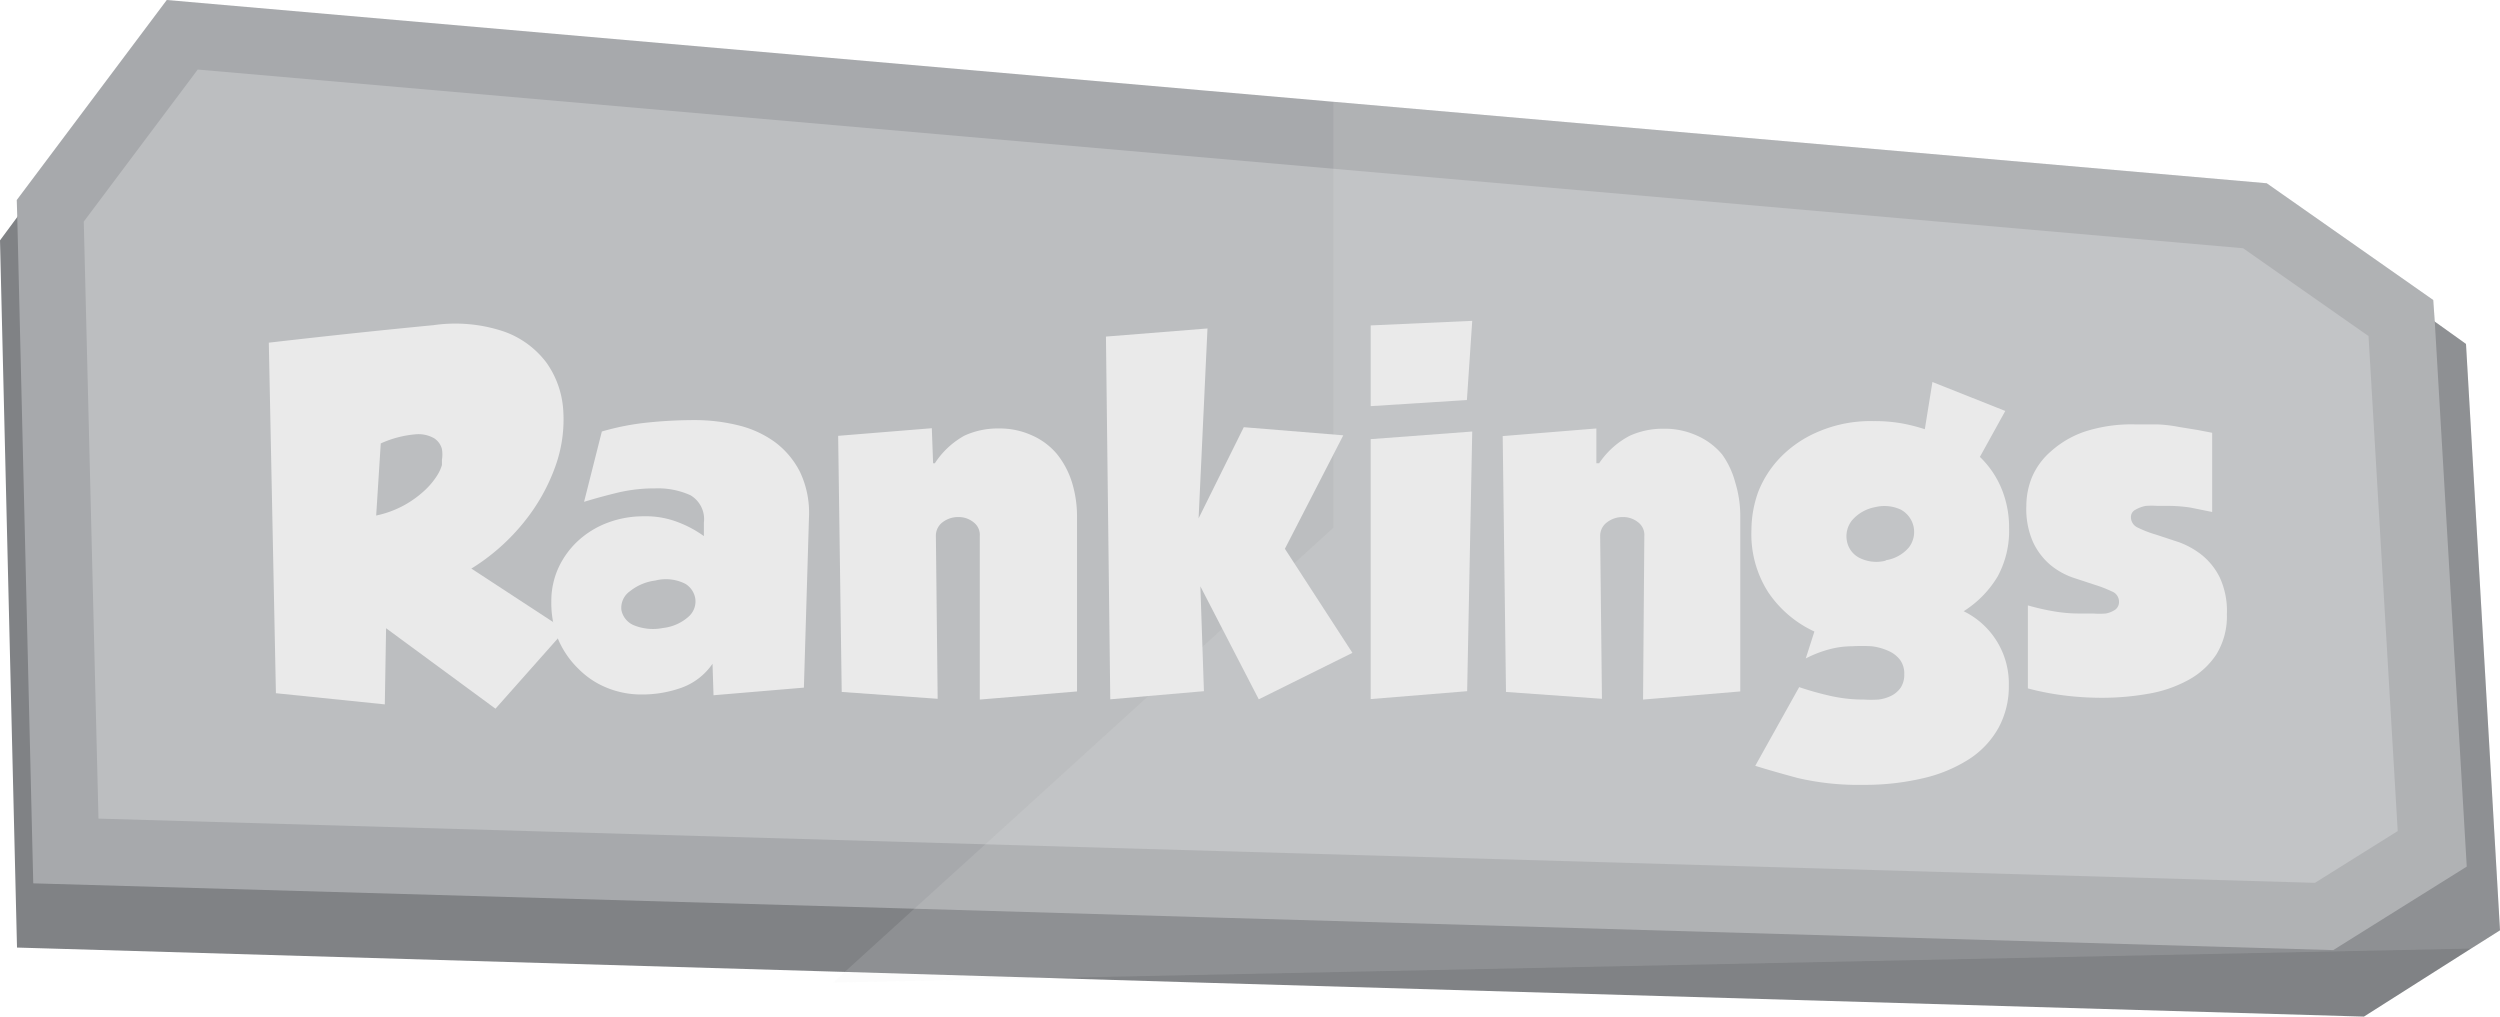 <svg xmlns="http://www.w3.org/2000/svg" viewBox="0 0 98.49 40.05"><defs><style>.a{fill:#808285;}.b{fill:#a7a9ac;}.c{fill:#bcbec0;}.d{fill:#e6e7e8;opacity:0.14;isolation:isolate;}.e{fill:#eaeaea;}</style></defs><title>ranking-btngray</title><polygon class="a" points="98.49 36.65 97.35 37.37 93.13 40.05 47.27 38.71 41.31 38.53 33.28 38.29 0.67 37.33 0 9.47 0.68 8.55 6.03 1.31 47.27 4.96 52.53 5.43 90.45 8.79 95.92 12.67 97.15 13.55 98.49 36.65"/><polygon class="b" points="97.18 34.14 91.92 37.43 47.27 36.13 36.02 35.8 1.31 34.8 0.68 8.55 0.66 7.88 6.57 0 47.27 3.55 52.53 4.01 89.3 7.22 95.86 11.82 95.92 12.67 97.18 34.14"/><polygon class="c" points="3.88 32.25 3.3 8.73 7.79 2.74 88.37 9.78 93.31 13.24 94.46 32.74 91.2 34.78 3.88 32.25"/><polygon class="d" points="98.49 36.65 97.35 37.37 41.31 38.53 32.83 38.71 33.28 38.29 36.02 35.8 38.82 33.26 52.53 20.79 52.53 4.01 89.3 7.22 95.86 11.82 95.92 12.67 97.15 13.55 98.49 36.65"/><path class="e" d="M29.27,28.82l-2.75,3.1-4.31-3.17-.05,3-4.29-.44L17.59,17.5q3.37-.39,6.49-.69a6,6,0,0,1,2.77.25,3.58,3.58,0,0,1,1.68,1.23,3.63,3.63,0,0,1,.66,1.88,5.43,5.43,0,0,1-.31,2.2,7.49,7.49,0,0,1-1.23,2.19,8.18,8.18,0,0,1-2.08,1.84ZM22,21.47l-.18,2.84a4,4,0,0,0,1.11-.41,4.07,4.07,0,0,0,.79-.57,2.92,2.92,0,0,0,.49-.58,1.59,1.59,0,0,0,.2-.43v-.2a1.28,1.28,0,0,0,0-.43.72.72,0,0,0-.3-.42,1.25,1.25,0,0,0-.74-.16A4.17,4.17,0,0,0,22,21.47Z" transform="translate(-7 -4)"/><path class="e" d="M35.07,30.15h0a2.52,2.52,0,0,1-1.21.94,4.63,4.63,0,0,1-1.59.27,3.58,3.58,0,0,1-1.35-.26,3.32,3.32,0,0,1-1.12-.74,3.56,3.56,0,0,1-.8-1.15,3.85,3.85,0,0,1-.28-1.51A3.15,3.15,0,0,1,29,26.37a3.37,3.37,0,0,1,.77-1.06,3.57,3.57,0,0,1,1.15-.71,4,4,0,0,1,1.44-.26,3.49,3.49,0,0,1,1.37.24,4.35,4.35,0,0,1,1,.54v-.53a1.09,1.09,0,0,0-.53-1.08,3.1,3.1,0,0,0-1.38-.27,6.27,6.27,0,0,0-1.45.16q-.67.16-1.36.37l.7-2.77a10.05,10.05,0,0,1,1.77-.35,17.91,17.91,0,0,1,1.88-.1,7.13,7.13,0,0,1,1.7.2,4.1,4.1,0,0,1,1.46.66,3.33,3.33,0,0,1,1,1.19,3.76,3.76,0,0,1,.35,1.79l-.2,6.7-3.56.3Zm-2.25-3.28a2,2,0,0,0-1,.42.8.8,0,0,0-.34.74.82.82,0,0,0,.51.61,2,2,0,0,0,1.13.1,1.81,1.81,0,0,0,1-.44.8.8,0,0,0,.27-.73A.84.84,0,0,0,34,27,1.69,1.69,0,0,0,32.82,26.87Z" transform="translate(-7 -4)"/><path class="e" d="M43.76,22.25h.07A3.28,3.28,0,0,1,45,21.16a3.15,3.15,0,0,1,1.34-.28,3.06,3.06,0,0,1,1.31.27,2.69,2.69,0,0,1,1,.75,3.38,3.38,0,0,1,.58,1.1,4.53,4.53,0,0,1,.2,1.38v6.86l-3.83.32,0-6.45a.62.62,0,0,0-.24-.53.93.93,0,0,0-.61-.21,1,1,0,0,0-.61.2.66.66,0,0,0-.27.56l.07,6.4-3.78-.27-.14-10.09,3.69-.3Z" transform="translate(-7 -4)"/><path class="e" d="M50.57,17.26l4-.32-.35,7.48h0L56,20.83l3.92.32-2.3,4.47,2.66,4.1-3.69,1.83-2.3-4.45h0l.14,4.13-3.69.32Z" transform="translate(-7 -4)"/><path class="e" d="M61,16.82l4-.18-.21,3.12L61,20Zm0,4.48,4-.3-.2,10.23-3.8.31Z" transform="translate(-7 -4)"/><path class="e" d="M69.89,22.25H70a3.28,3.28,0,0,1,1.2-1.08,3.15,3.15,0,0,1,1.34-.28,3.06,3.06,0,0,1,1.31.27,2.7,2.7,0,0,1,1,.75A3.38,3.38,0,0,1,75.36,23a4.52,4.52,0,0,1,.2,1.38v6.86l-3.83.32.05-6.45a.62.62,0,0,0-.24-.53.93.93,0,0,0-.61-.21,1,1,0,0,0-.61.2.66.66,0,0,0-.28.56l.07,6.4-3.78-.27L66.2,21.18l3.69-.3Z" transform="translate(-7 -4)"/><path class="e" d="M77.88,31.07a12,12,0,0,0,1.25.35,5.94,5.94,0,0,0,1.3.14,4.62,4.62,0,0,0,.57,0,1.57,1.57,0,0,0,.51-.15,1,1,0,0,0,.37-.32.93.93,0,0,0,.14-.54.9.9,0,0,0-.17-.56,1.17,1.17,0,0,0-.46-.35,2.21,2.21,0,0,0-.66-.18,6.35,6.35,0,0,0-.76,0,3.51,3.51,0,0,0-.94.13,4.58,4.58,0,0,0-.89.35l.34-1.06a4.43,4.43,0,0,1-1.82-1.55A4.24,4.24,0,0,1,76,24.87a4.45,4.45,0,0,1,.27-1.5A4.12,4.12,0,0,1,77.16,22a4.51,4.51,0,0,1,1.49-1,5.23,5.23,0,0,1,2.16-.41,6.19,6.19,0,0,1,1.12.09,6.82,6.82,0,0,1,.9.23l.3-1.86L86,20.19,85,22a3.69,3.69,0,0,1,.86,1.27,4,4,0,0,1,.29,1.53,3.77,3.77,0,0,1-.45,1.91,4.12,4.12,0,0,1-1.34,1.37A3.17,3.17,0,0,1,86.14,31a3.41,3.41,0,0,1-.41,1.68,3.5,3.5,0,0,1-1.16,1.23,5.74,5.74,0,0,1-1.81.75,10,10,0,0,1-2.35.26,10.55,10.55,0,0,1-2.59-.27q-1-.27-1.67-.48Zm3.42-5a1.5,1.5,0,0,0,.9-.5,1,1,0,0,0-.33-1.5,1.54,1.54,0,0,0-1-.09,1.58,1.58,0,0,0-.9.51,1,1,0,0,0-.21.82.93.93,0,0,0,.52.68,1.48,1.48,0,0,0,1,.1Z" transform="translate(-7 -4)"/><path class="e" d="M87.89,28.08a5.89,5.89,0,0,0,1.05.09h.52a3.16,3.16,0,0,0,.5,0,1,1,0,0,0,.37-.15.37.37,0,0,0,.15-.32.43.43,0,0,0-.28-.4,5,5,0,0,0-.67-.26l-.88-.29a2.89,2.89,0,0,1-.88-.5,2.65,2.65,0,0,1-.67-.88,3.22,3.22,0,0,1-.27-1.44,3,3,0,0,1,.23-1.15,2.79,2.79,0,0,1,.74-1A3.86,3.86,0,0,1,89.14,21a6,6,0,0,1,2-.28H92a5.52,5.52,0,0,1,.84.1l.74.12.57.11v3.12L93.31,24a5.66,5.66,0,0,0-.92-.07H92a3.2,3.2,0,0,0-.46,0,1.25,1.25,0,0,0-.41.15.32.32,0,0,0-.18.28.45.45,0,0,0,.28.43,4.34,4.34,0,0,0,.7.27l.91.3a3.22,3.22,0,0,1,.91.51,2.64,2.64,0,0,1,.7.88,3.13,3.13,0,0,1,.28,1.44,2.86,2.86,0,0,1-.42,1.6,3.08,3.08,0,0,1-1.1,1,5,5,0,0,1-1.57.54,10.41,10.41,0,0,1-1.84.16,11.92,11.92,0,0,1-1.46-.09,10.54,10.54,0,0,1-1.45-.28V27.85A9.16,9.16,0,0,0,87.89,28.08Z" transform="translate(-7 -4)"/></svg>